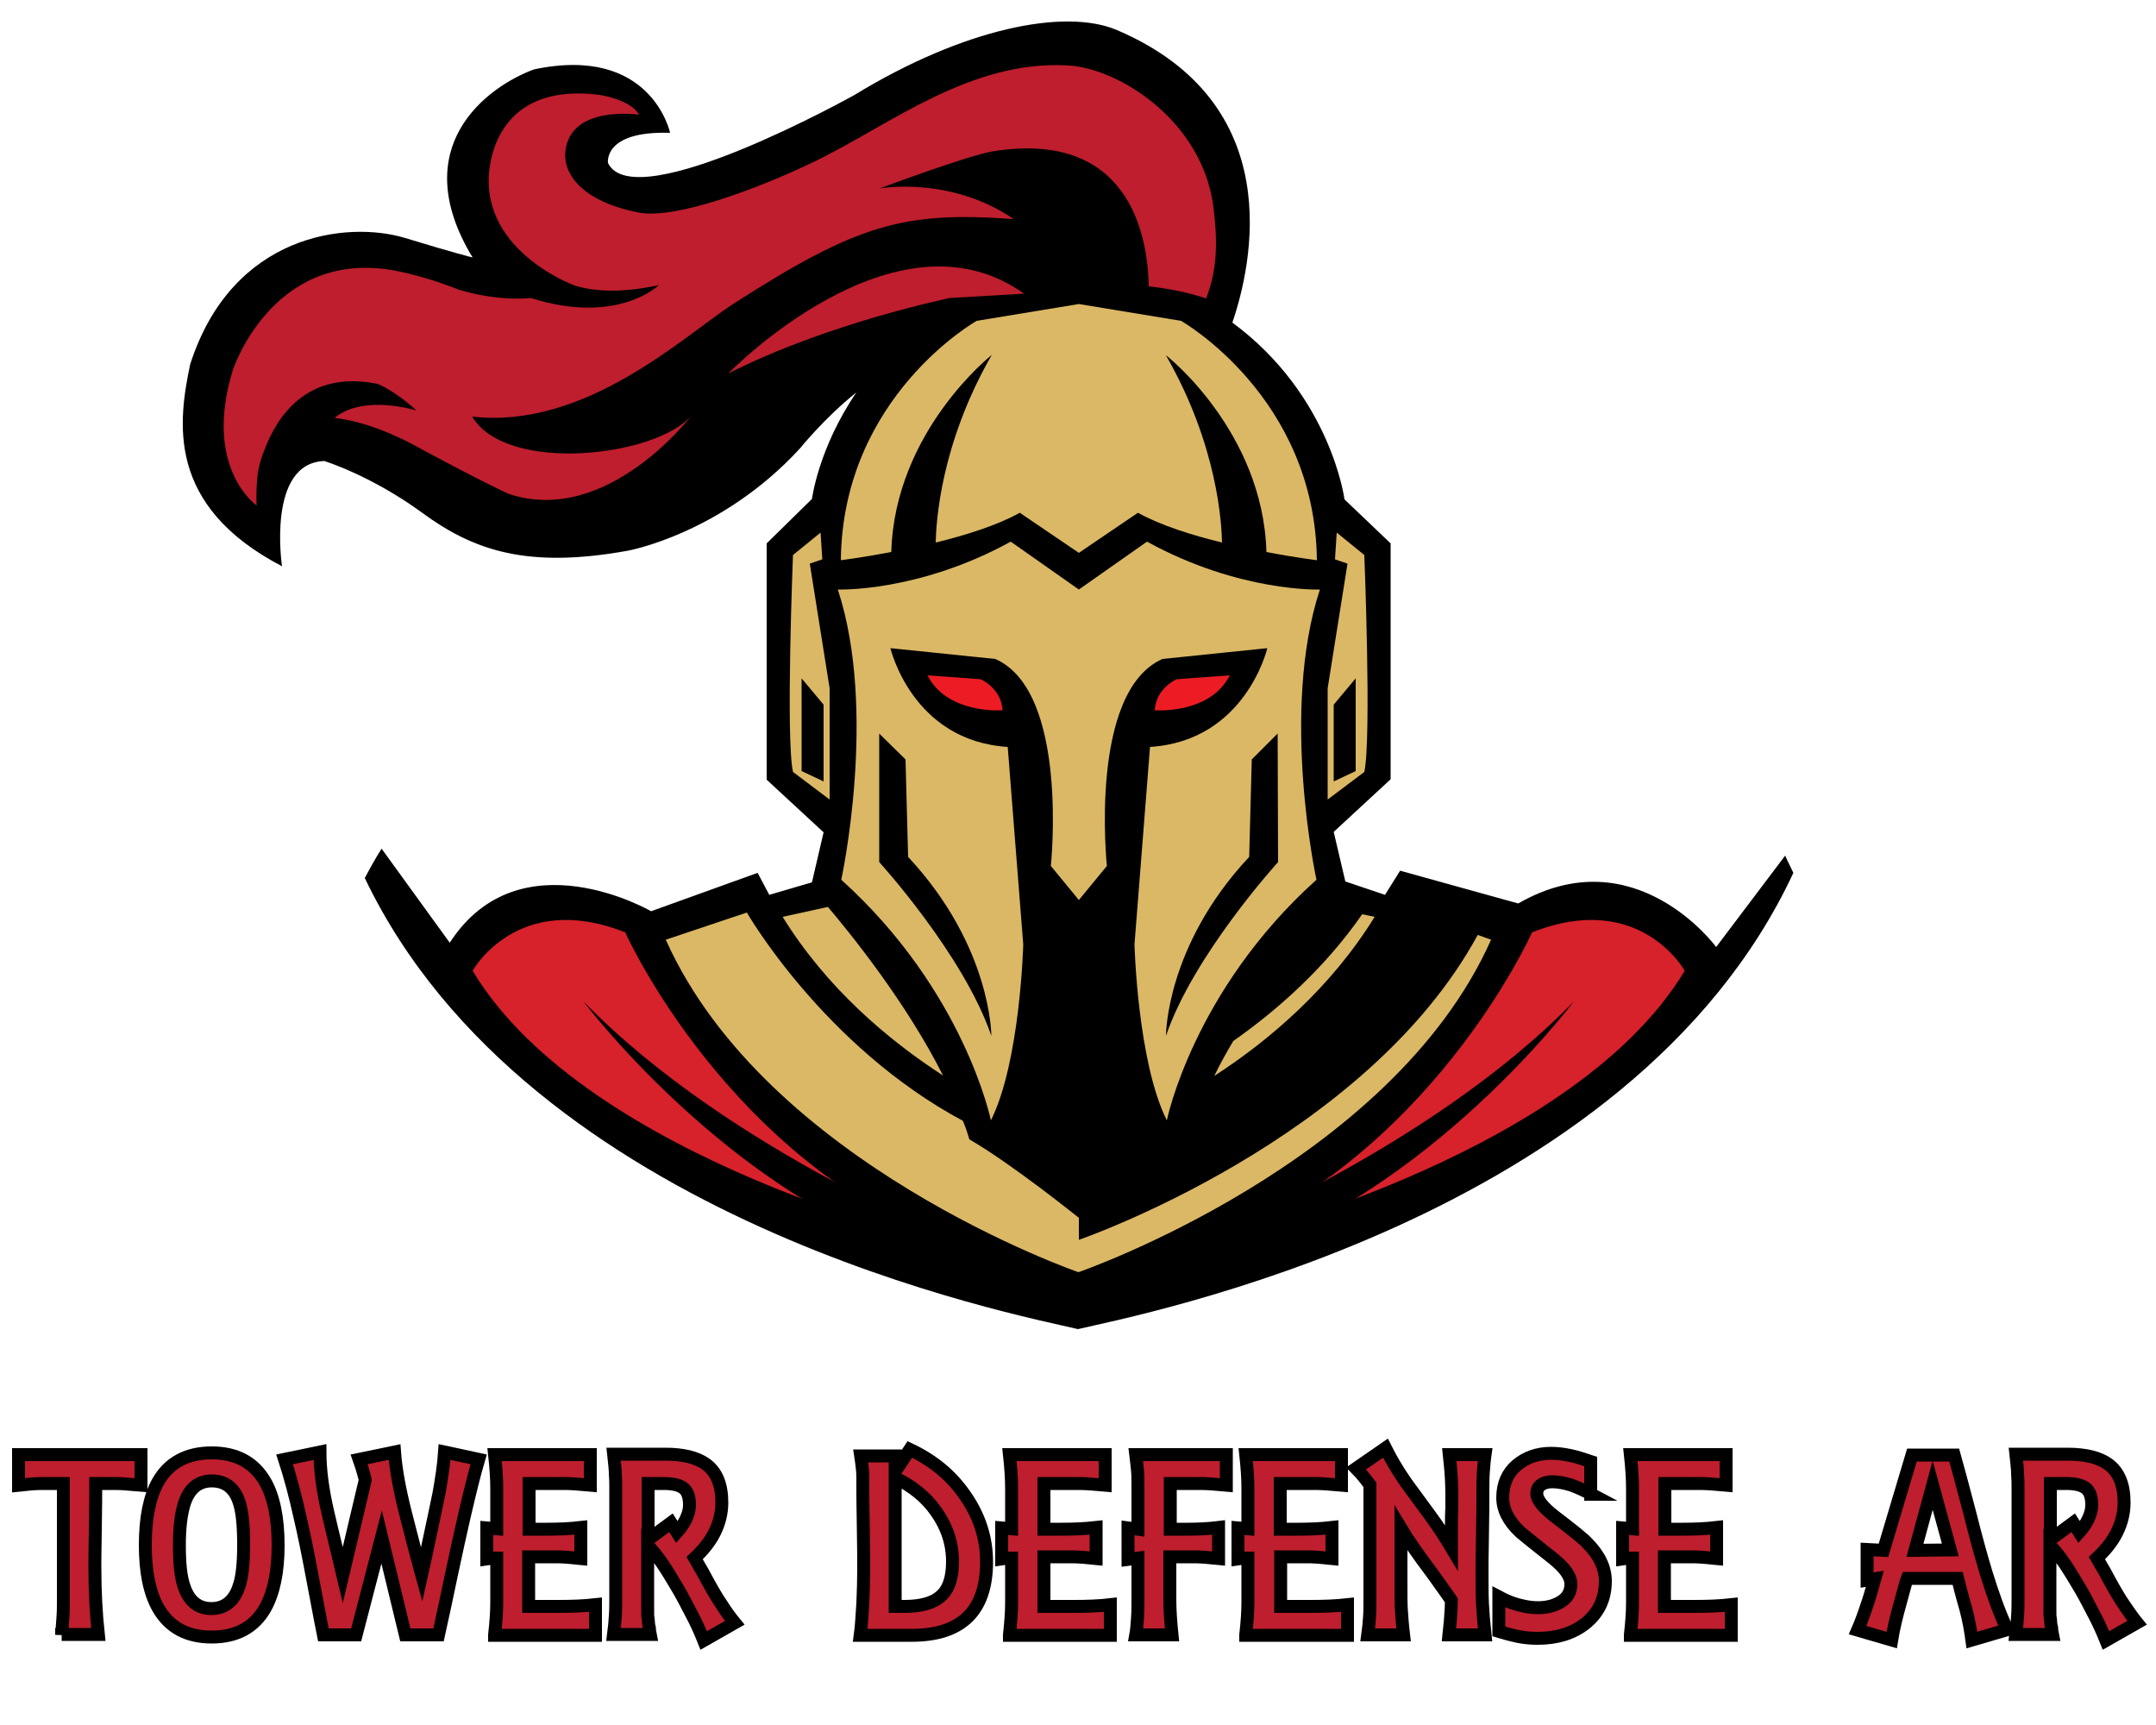 <?xml version="1.0" encoding="utf-8"?>
<!-- Generator: Adobe Illustrator 21.0.2, SVG Export Plug-In . SVG Version: 6.00 Build 0)  -->
<svg version="1.1" xmlns="http://www.w3.org/2000/svg" xmlns:xlink="http://www.w3.org/1999/xlink" x="0px" y="0px"
	 viewBox="0 0 500 400" style="enable-background:new 0 0 500 400;" xml:space="preserve">
<style type="text/css">
	.st0{display:none;}
	.st1{display:inline;fill:#1B1C1D;stroke:#000000;stroke-miterlimit:10;}
	.st2{fill:#BE1E2D;}
	.st3{fill:#D7212B;}
	.st4{fill:#DBB865;}
	.st5{fill:#ED1C24;}
	.st6{fill:#BE1E2D;stroke:#000000;stroke-width:3;stroke-miterlimit:10;}
</style>
<g id="background" class="st0">
	<rect x="-150" class="st1" width="800" height="400"/>
</g>
<g id="logo">
	<g>
		<path d="M414,198.4l-16,21.2c0,0-18.8-25.7-45.9-10.1l-27.4-7.6l-3.5,5.6l-9.2-3.1l-2.7-11.5l13.2-12.2V126l-10.7-10.2
			c0,0-3.1-24.1-26-41c4.6-13.5,13-50.8-26.7-67.8c-12.1-5.2-35.7-0.4-60.9,15c0,0-51,28.5-57.2,15.8c0,0-1.2-7.5,14.4-7
			c0,0-4.3-20.5-31.6-14.7C113,20.1,94,34,109.6,59.7c0,0-3.8-0.9-15.6-4.5c-13.5-4.1-40.2-1-49.9,29.3c-2.7,13-5.8,32.7,21.3,46.8
			c0,0-3.6-23.9,9.8-24.4c0,0,10.8,3.3,22.7,12c12,8.8,24.4,13,47.7,8.8c0,0,21.7-3.9,39.9-23.7c0,0,5.8-7.2,13.1-13
			c-8.8,12.9-10.3,24.7-10.3,24.7L177.8,126v54.8l13.2,12.2l-2.7,11.6l-9.9,2.9l-2.7-5.1l-24.7,8.9c0,0-30.5-17.7-46.7,7.3
			l-15.8-21.8c0,0-1.6,2.4-3.9,6.8c38.2,79.9,152,101.4,165.4,104.6c13.4-3.2,128.2-24.9,165.9-105.8
			C415.3,201.1,414.6,199.8,414,198.4z"/>
		<path class="st2" d="M168.9,86.6c0,0,38.7-39.9,68.6-18.5l-17.3,1C220.2,69.2,192.4,74.7,168.9,86.6z"/>
		<path class="st3" d="M109.6,225.1c0,0,10.4-18.8,35.4-8.9c0,0,23.6,53,76.4,72.8C221.5,289.1,136.3,269.6,109.6,225.1z"/>
		<path d="M135.3,232.2c0,0,37.1,49.4,86.2,61l3.9-4.1C225.4,289.1,169.6,267.5,135.3,232.2z"/>
		<path class="st3" d="M390.7,225.1c0,0-10.4-18.8-35.4-8.9c0,0-23.6,53-76.4,72.8C278.8,289.1,364,269.6,390.7,225.1z"/>
		<path class="st4" d="M181.5,212.6c10.2,16.5,24.4,28.5,37.2,36.8c-8.6-17.1-21.7-33.2-26.7-39.1L181.5,212.6z"/>
		<path class="st4" d="M318.8,212.6l-2.9-0.6c-8.6,12.4-19.5,22.1-29.9,29.4c-1.6,2.7-3.1,5.4-4.4,8.1
			C294.4,241.2,308.6,229.1,318.8,212.6z"/>
		<path class="st4" d="M342.7,216.8c-26,47.8-92.5,70.7-92.5,70.7v-5.1c0,0-15.5-12.5-25.4-18.2c-0.4-1.4-0.9-2.9-1.5-4.3
			c-32.3-17.3-50.1-48.3-50.1-48.3l-18.8,6.3c23.3,52.1,95.7,77.1,95.7,77.1s72.5-25,95.7-77.1L342.7,216.8z"/>
		<path d="M365,232.2c0,0-37.1,49.4-86.2,61l-3.9-4.1C274.9,289.1,330.7,267.5,365,232.2z"/>
		<path class="st4" d="M190.3,123.5l-6.4,5.2c0,0-1.7,42.5,0,50.3l8.5,6.4v-25.8l-4.6-28.9l2.9-1L190.3,123.5z"/>
		<polygon points="185.9,157.3 185.9,178.8 191,181.2 191,163.4 		"/>
		<path class="st4" d="M310,123.5l6.4,5.2c0,0,1.7,42.5,0,50.3l-8.5,6.4v-25.8l4.6-28.9l-2.9-1L310,123.5z"/>
		<path class="st4" d="M306.1,136.7c0,0-18.6,0.7-40.1-11.1l-15.8,11.1l-15.8-11.1c-21.5,11.8-40.1,11.1-40.1,11.1
			c9.3,28.3,0.8,67.3,0.8,67.3c28.6,25.8,34.7,55.8,34.7,55.8c6.8-13.6,7.5-40.8,7.5-40.8l-3.6-45.8c-22.2-1.4-27.2-22.9-27.2-22.9
			l24.3,2.5c17.2,7.5,12.9,48,12.9,48l6.5,7.9l6.5-7.9c0,0-4.3-40.4,12.9-48l24.3-2.5c0,0-5,21.5-27.2,22.9l-3.6,45.8
			c0,0,0.7,27.2,7.5,40.8c0,0,6.1-30.1,34.7-55.8C305.3,204,296.8,165,306.1,136.7z M210,176.1l0.6,22.6
			c19.4,20.8,19.3,41.5,19.3,41.5c-6.4-18.8-26-40.3-26-40.3v-29.8L210,176.1z M296.4,199.9c0,0-19.6,21.5-26,40.3
			c0,0-0.1-20.8,19.3-41.5l0.6-22.6l6-6L296.4,199.9L296.4,199.9z"/>
		<path class="st4" d="M293.7,128c6.7,1.3,11.7,1.9,11.7,1.9C305,92,273.9,74.4,273.9,74.4l-23.7-3.9l-23.7,3.9
			c0,0-31.1,17.5-31.5,55.5c0,0,4.9-0.6,11.7-1.9c0.8-28,23.3-45.7,23.3-45.7c-11.9,20.7-12.9,38.8-13,43.5c7-1.7,14.3-4,19.5-6.9
			l13.7,9.3l13.7-9.3c5.2,2.9,12.5,5.2,19.5,6.9c-0.1-4.6-1.1-22.7-13-43.4C270.4,82.3,292.9,100,293.7,128z"/>
		<polygon points="314.4,157.3 314.4,178.8 309.3,181.2 309.3,163.4 		"/>
		<path class="st2" d="M266.4,66.4c4.7,0.5,9.5,1.5,13.3,2.8c3.1-7.7,2.4-15.4,1.7-21.2C278.9,28.2,259.8,16,248,15.2
			c-22.9-1.5-41.8,13.9-59,22.2c-13,6.3-32.3,13.5-40.8,11.9c-13.4-2.6-17.6-9.1-17.1-14.1c1.1-11,17.1-8.6,17.1-8.6
			c-2-3.6-9.2-4.6-9.2-4.6c-18.1-2.3-23.9,8-25.3,15.9C110.2,57.7,133,66.1,133,66.1c0,0,0,0-0.1,0c4,1.3,10.5,2.1,19.9,0
			c0,0-9.5,9.4-29.7,3c-8.6,0.8-16.9-2-16.9-2c-9.3-3.7-16.1-4.6-16.1-4.6C62.9,58.5,54,85.8,54,85.8c-7,22.7,5.5,31.4,5.5,31.4
			c-0.1-2.5,0-4.8,0.2-6.7l0,0c0,0,0,0,0-0.1c0.3-2.4,0.9-4.3,1.6-6C64.1,96.9,71,85.7,87.5,89c0,0,3.7,1.3,9.1,6.2
			c0,0-12.2-3.9-19,1.7c9.6,1.1,19.3,6.8,19.3,6.8c15.4,8.3,21,10.8,21,10.8c22.9,7.7,42.5-18.2,42.5-18.2
			c-8,9.6-42.9,13.7-50.9,0.3c26.3,3,49.1-18.7,60.5-26.1c29.1-18.7,39.7-21.5,65.1-19.7c-14.8-10.1-31.1-7.1-31.1-7.1
			s20.3-7.6,26.2-8.6C261.4,30.1,266.2,53.8,266.4,66.4z"/>
		<g>
			<path class="st5" d="M215.1,156.6l12.3,0.9c0,0,4.8,2,5.1,7.2C232.5,164.7,219.7,165.7,215.1,156.6z"/>
			<path class="st5" d="M285.2,156.6l-12.3,0.9c0,0-4.8,2-5.1,7.2C267.8,164.7,280.6,165.7,285.2,156.6z"/>
		</g>
	</g>
	<g>
		<path class="st6" d="M14.3,379.1c0.1-1.4,0.2-2.8,0.3-4.1c0.1-1.4,0.1-2.8,0.1-4.2V344c-1.8,0-3.4,0-5.1,0c-1.6,0-3.4,0.2-5.3,0.4
			v-7.1h28.4v7.1c-1.2-0.1-2.4-0.2-3.6-0.3c-1.2-0.1-2.4-0.1-3.5-0.1h-3.4c0,2.2,0,5.9-0.1,11c-0.1,5.1-0.1,7.9-0.1,8.2
			c0,5.9,0.3,11.2,0.8,15.8H14.3z"/>
		<path class="st6" d="M49.1,379.6c-5.7,0-9.8-2.2-12.4-6.7c-2-3.5-3-8.4-3-14.6c0-6.3,1-11.2,2.9-14.6c2.5-4.5,6.7-6.8,12.5-6.8
			c5.7,0,9.8,2.2,12.4,6.7c2,3.5,3,8.5,3,14.7c0,6.2-1,11-3,14.6C59,377.3,54.9,379.6,49.1,379.6z M49.1,343.4
			c-3.1,0-5.3,1.8-6.4,5.4c-0.7,2.3-1.1,5.4-1.1,9.5c0,4.1,0.3,7.2,1,9.3c1.1,3.6,3.3,5.4,6.4,5.4c3.2,0,5.4-1.8,6.5-5.4
			c0.7-2.1,1-5.3,1-9.4c0-4.3-0.3-7.4-0.9-9.4C54.6,345.2,52.4,343.4,49.1,343.4z"/>
		<path class="st6" d="M82.6,379.1h-7.6c-0.1-0.5-1-5-2.6-13.6c-1-5.3-1.9-9.8-2.8-13.6c-1.1-5-2.3-9.5-3.6-13.5l8.2-1.7
			c0,4,0.6,8.8,1.9,14.3c1.1,4.8,2.3,9.5,3.4,14.2l5.2-22c0,0-0.1-0.6-0.4-1.6c-0.3-1-0.6-2.1-1-3.2l8.2-1.7
			c0.3,4.1,1.2,8.9,2.6,14.4c1.2,4.7,2.4,9.4,3.7,14.1c0.5-2.2,1.1-5.3,2-9.4c1-4.8,1.7-7.9,2-9.5c0.6-3.4,1.1-6.6,1.3-9.6l7.9,1.7
			c-1,3.4-2.1,7.9-3.4,13.5c-0.9,4-1.9,8.4-2.9,13.2c-1,4.8-2,9.5-3,14h-7.7l-5.5-22.7L82.6,379.1z"/>
		<path class="st6" d="M114.7,379.1c0.3-2.7,0.5-5.2,0.5-7.5v-10.3c-0.4,0-0.7,0-0.9,0c-0.3,0-0.7,0.1-1.4,0.2v-7.2l2.3,0.2v-9.3
			c0-2.5-0.2-5.1-0.5-7.9h22.2v7.1c-1.2-0.1-2.4-0.2-3.6-0.3c-1.2-0.1-2.4-0.1-3.6-0.1h-7v10.6h3h1.1c2.7,0,5.3-0.1,7.9-0.4v7.2
			c-1-0.1-2.1-0.2-3.2-0.3c-1.1-0.1-2.1-0.1-3.2-0.1h-5.7v11.5h5.8h1.2c3,0,5.8-0.1,8.5-0.4v7.1H114.7z"/>
		<path class="st6" d="M163.2,380.4c-0.8-2-1.7-4-2.7-5.9c-1-1.9-2-3.9-3.1-5.8c-1.3-2.2-2.5-4.2-3.7-6c-1.2-1.8-2.4-3.2-3.5-4.4
			v12.4c0,1.1,0,2,0,2.8c0,0.8,0,1.4,0.1,1.8c0,0.3,0.1,0.6,0.1,1c0,0.4,0.1,0.8,0.2,1.2c0,0.5,0.1,1,0.2,1.5h-8.5
			c0.2-1.5,0.3-2.9,0.4-4.3c0.1-1.4,0.1-2.7,0.1-4.1v-25.6c0-1,0-2-0.1-3.2c0-1.2-0.2-2.7-0.4-4.6h12c4.2,0,7.3,0.8,9.4,2.3
			c2.5,1.8,3.7,4.8,3.7,8.9c0,2.5-0.6,4.8-1.7,7c-1.1,2.2-2.7,4.1-4.6,5.9c0.7,1.2,1.3,2.3,1.9,3.3c0.5,1,1,1.8,1.3,2.4
			c1.1,2,2.1,3.7,3.2,5.3c1,1.6,2,2.9,2.9,4L163.2,380.4z M155.6,353.1l1.4,2.2c0.9-1,1.6-2,2.1-3.1c0.5-1.1,0.8-2.1,0.8-3.2
			c0-2-0.5-3.3-1.5-4c-1-0.7-2.5-1-4.5-1h-3.6v13L155.6,353.1z"/>
		<path class="st6" d="M207.6,341.2l3.4-5.1c5.3,2.5,9.5,5.9,12.7,10.5c3.4,4.8,5.1,10,5.1,15.6c0,5.7-1.5,10-4.4,12.8
			c-2.9,2.8-7.2,4.2-12.9,4.2h-12c0.3-2.2,0.4-4.6,0.6-7.4c0.1-2.8,0.2-5.3,0.2-7.6c0-2.1,0-5.6-0.1-10.5c-0.1-4.9-0.1-7.5-0.1-7.8
			c0-1,0-2.2,0-3.4c0-1.3-0.2-2.9-0.5-4.9h8V341.2z M209.8,372.5c3.8,0,6.6-0.8,8.3-2.3c1.9-1.6,2.8-4.3,2.8-8.1
			c0-4.2-1.3-8.1-3.8-11.6c-2.3-3.3-5.5-5.9-9.5-7.8v29.8H209.8z"/>
		<path class="st6" d="M234.1,379.1c0.3-2.7,0.5-5.2,0.5-7.5v-10.3c-0.4,0-0.7,0-0.9,0c-0.3,0-0.7,0.1-1.4,0.2v-7.2l2.3,0.2v-9.3
			c0-2.5-0.2-5.1-0.5-7.9h22.2v7.1c-1.2-0.1-2.4-0.2-3.6-0.3c-1.2-0.1-2.4-0.1-3.6-0.1h-7v10.6h3h1.1c2.7,0,5.3-0.1,8-0.4v7.2
			c-1-0.1-2.1-0.2-3.2-0.3c-1.1-0.1-2.1-0.1-3.2-0.1h-5.7v11.5h5.8h1.2c3,0,5.8-0.1,8.4-0.4v7.1H234.1z"/>
		<path class="st6" d="M263.4,379.1c0.2-1.1,0.3-2.4,0.4-3.9c0.1-1.5,0.1-3,0.1-4.4v-9.5l-2.3,0.3v-7.3l2.3,0.3v-9
			c0-2.2,0-3.8-0.1-4.6c-0.1-0.9-0.2-2.1-0.4-3.7h21v7.1c-1.2-0.1-2.3-0.2-3.5-0.3c-1.2-0.1-2.4-0.1-3.6-0.1h-5.9v10.6h2.8h1.1
			c2.4,0,4.9-0.1,7.3-0.4v7.2c-1-0.1-2.1-0.2-3.2-0.3c-1.1-0.1-2.1-0.1-3.2-0.1h-4.9v9.8c0,2.6,0.2,5.4,0.5,8.3H263.4z"/>
		<path class="st6" d="M288.9,379.1c0.3-2.7,0.5-5.2,0.5-7.5v-10.3c-0.4,0-0.7,0-0.9,0c-0.3,0-0.7,0.1-1.4,0.2v-7.2l2.3,0.2v-9.3
			c0-2.5-0.2-5.1-0.5-7.9h22.2v7.1c-1.2-0.1-2.4-0.2-3.6-0.3c-1.2-0.1-2.4-0.1-3.6-0.1h-7v10.6h3h1.1c2.7,0,5.3-0.1,7.9-0.4v7.2
			c-1-0.1-2.1-0.2-3.2-0.3c-1.1-0.1-2.1-0.1-3.2-0.1H297v11.5h5.8h1.2c3,0,5.8-0.1,8.5-0.4v7.1H288.9z"/>
		<path class="st6" d="M324.9,354.4c0,2,0,4.1,0,6.2c0,2.1,0,4.1,0,6.2c0,3.1,0,5.3,0.1,6.6s0.2,3.2,0.5,5.7h-8.3
			c0.2-1.4,0.3-2.7,0.4-4c0.1-1.3,0.1-2.7,0.1-4.3v-26.5c-0.8-1-1.3-1.7-1.5-1.9c-0.4-0.5-0.9-1.1-1.7-1.9l6.8-4.7
			c1.2,2.4,2.7,5,4.7,7.9c1.8,2.5,3.7,5,5.5,7.5c2.3,3.1,3.9,5.7,5.1,7.7c0-1.5,0-3.1,0-4.7c0-1.6,0-3.1,0.1-4.7
			c0-2.3,0-4.4-0.1-6.4c-0.1-2-0.3-3.9-0.5-5.8h8.3c-0.2,1.4-0.3,2.8-0.4,4.1c-0.1,1.3-0.1,2.7-0.1,4.3c0,2.1,0,5.6-0.1,10.4
			c-0.1,4.9-0.1,7.5-0.1,7.9c0,3.2,0,5.8,0.1,7.9c0.1,2,0.3,4.4,0.6,7.2H336c0.1-1.1,0.3-2.4,0.4-4c0.1-1.6,0.2-2.9,0.2-4
			c-0.4-0.6-1.9-2.7-4.4-6.2C328.8,360.4,326.4,356.9,324.9,354.4z"/>
		<path class="st6" d="M369.1,346.5c-1.5-0.8-3-1.5-4.6-2.1c-1.6-0.5-3.1-0.8-4.5-0.8c-1,0-1.9,0.2-2.6,0.7s-1,1.1-1,2.1
			c0,1.3,1.4,3.1,4.1,5.2c4.2,3.2,6.8,5.3,7.6,6.2c2.8,2.8,4.2,5.8,4.2,8.8c0,4.2-1.6,7.5-4.8,10c-2.9,2.2-6.5,3.3-10.9,3.3
			c-1.3,0-2.6-0.1-3.8-0.3c-1.2-0.2-2.9-0.6-5.2-1.3v-8c1.5,0.8,2.9,1.4,4.4,1.8c1.5,0.4,3,0.7,4.6,0.7c2,0,3.7-0.4,5.1-1.2
			c1.8-1,2.6-2.4,2.6-4.3c0-1.8-1.4-3.7-4.1-5.9c-2.5-2-5.1-4-7.6-6.1c-2.8-2.6-4.1-5.3-4.1-8c0-3.2,1.1-5.7,3.2-7.5
			c2.1-1.8,4.8-2.8,8-2.8c1.5,0,3,0.2,4.4,0.5c1.5,0.3,3,0.8,4.8,1.4V346.5z"/>
		<path class="st6" d="M378.1,379.1c0.3-2.7,0.5-5.2,0.5-7.5v-10.3c-0.4,0-0.7,0-0.9,0c-0.3,0-0.7,0.1-1.4,0.2v-7.2l2.3,0.2v-9.3
			c0-2.5-0.2-5.1-0.5-7.9h22.2v7.1c-1.2-0.1-2.4-0.2-3.6-0.3c-1.2-0.1-2.4-0.1-3.6-0.1h-7v10.6h3h1.1c2.7,0,5.3-0.1,7.9-0.4v7.2
			c-1-0.1-2.1-0.2-3.2-0.3c-1.1-0.1-2.1-0.1-3.2-0.1h-5.7v11.5h5.8h1.2c3,0,5.8-0.1,8.5-0.4v7.1H378.1z"/>
		<path class="st6" d="M442.3,366c-0.2,0.5-0.7,2.3-1.5,5.3c-1,3.5-1.7,6.5-2.1,9l-7.9-2.3c0.7-1.6,1.4-3.5,2.2-5.9
			c0.3-0.8,0.9-2.8,1.8-6l-1.8,0.3v-7.1l3.8,0.2l6.6-22.1h9.8c0.7,2.5,1.9,6.9,3.6,13.4c1.5,6,2.8,10.6,3.8,13.9
			c1.6,5.2,3.2,9.6,4.9,13.2l-8.2,2.4c-0.3-2.2-0.7-4.6-1.4-7.2c-0.9-3.1-1.5-5.5-1.9-7.1H442.3z M448.2,344.4l-4.1,15.1l8.2-0.1
			L448.2,344.4z"/>
		<path class="st6" d="M488.4,380.4c-0.8-2-1.7-4-2.7-5.9s-2-3.9-3.1-5.8c-1.3-2.2-2.5-4.2-3.7-6c-1.2-1.8-2.4-3.2-3.5-4.4v12.4
			c0,1.1,0,2,0,2.8c0,0.8,0,1.4,0.1,1.8c0,0.3,0.1,0.6,0.1,1c0,0.4,0.1,0.8,0.2,1.2c0,0.5,0.1,1,0.2,1.5h-8.5
			c0.2-1.5,0.3-2.9,0.4-4.3c0.1-1.4,0.1-2.7,0.1-4.1v-25.6c0-1,0-2-0.1-3.2c0-1.2-0.2-2.7-0.4-4.6h12c4.2,0,7.3,0.8,9.4,2.3
			c2.5,1.8,3.7,4.8,3.7,8.9c0,2.5-0.6,4.8-1.7,7c-1.1,2.2-2.7,4.1-4.6,5.9c0.7,1.2,1.3,2.3,1.9,3.3c0.5,1,1,1.8,1.3,2.4
			c1.1,2,2.1,3.7,3.2,5.3s2,2.9,2.9,4L488.4,380.4z M480.8,353.1l1.4,2.2c0.9-1,1.6-2,2.1-3.1c0.5-1.1,0.8-2.1,0.8-3.2
			c0-2-0.5-3.3-1.5-4s-2.5-1-4.5-1h-3.6v13L480.8,353.1z"/>
	</g>
</g>
</svg>
